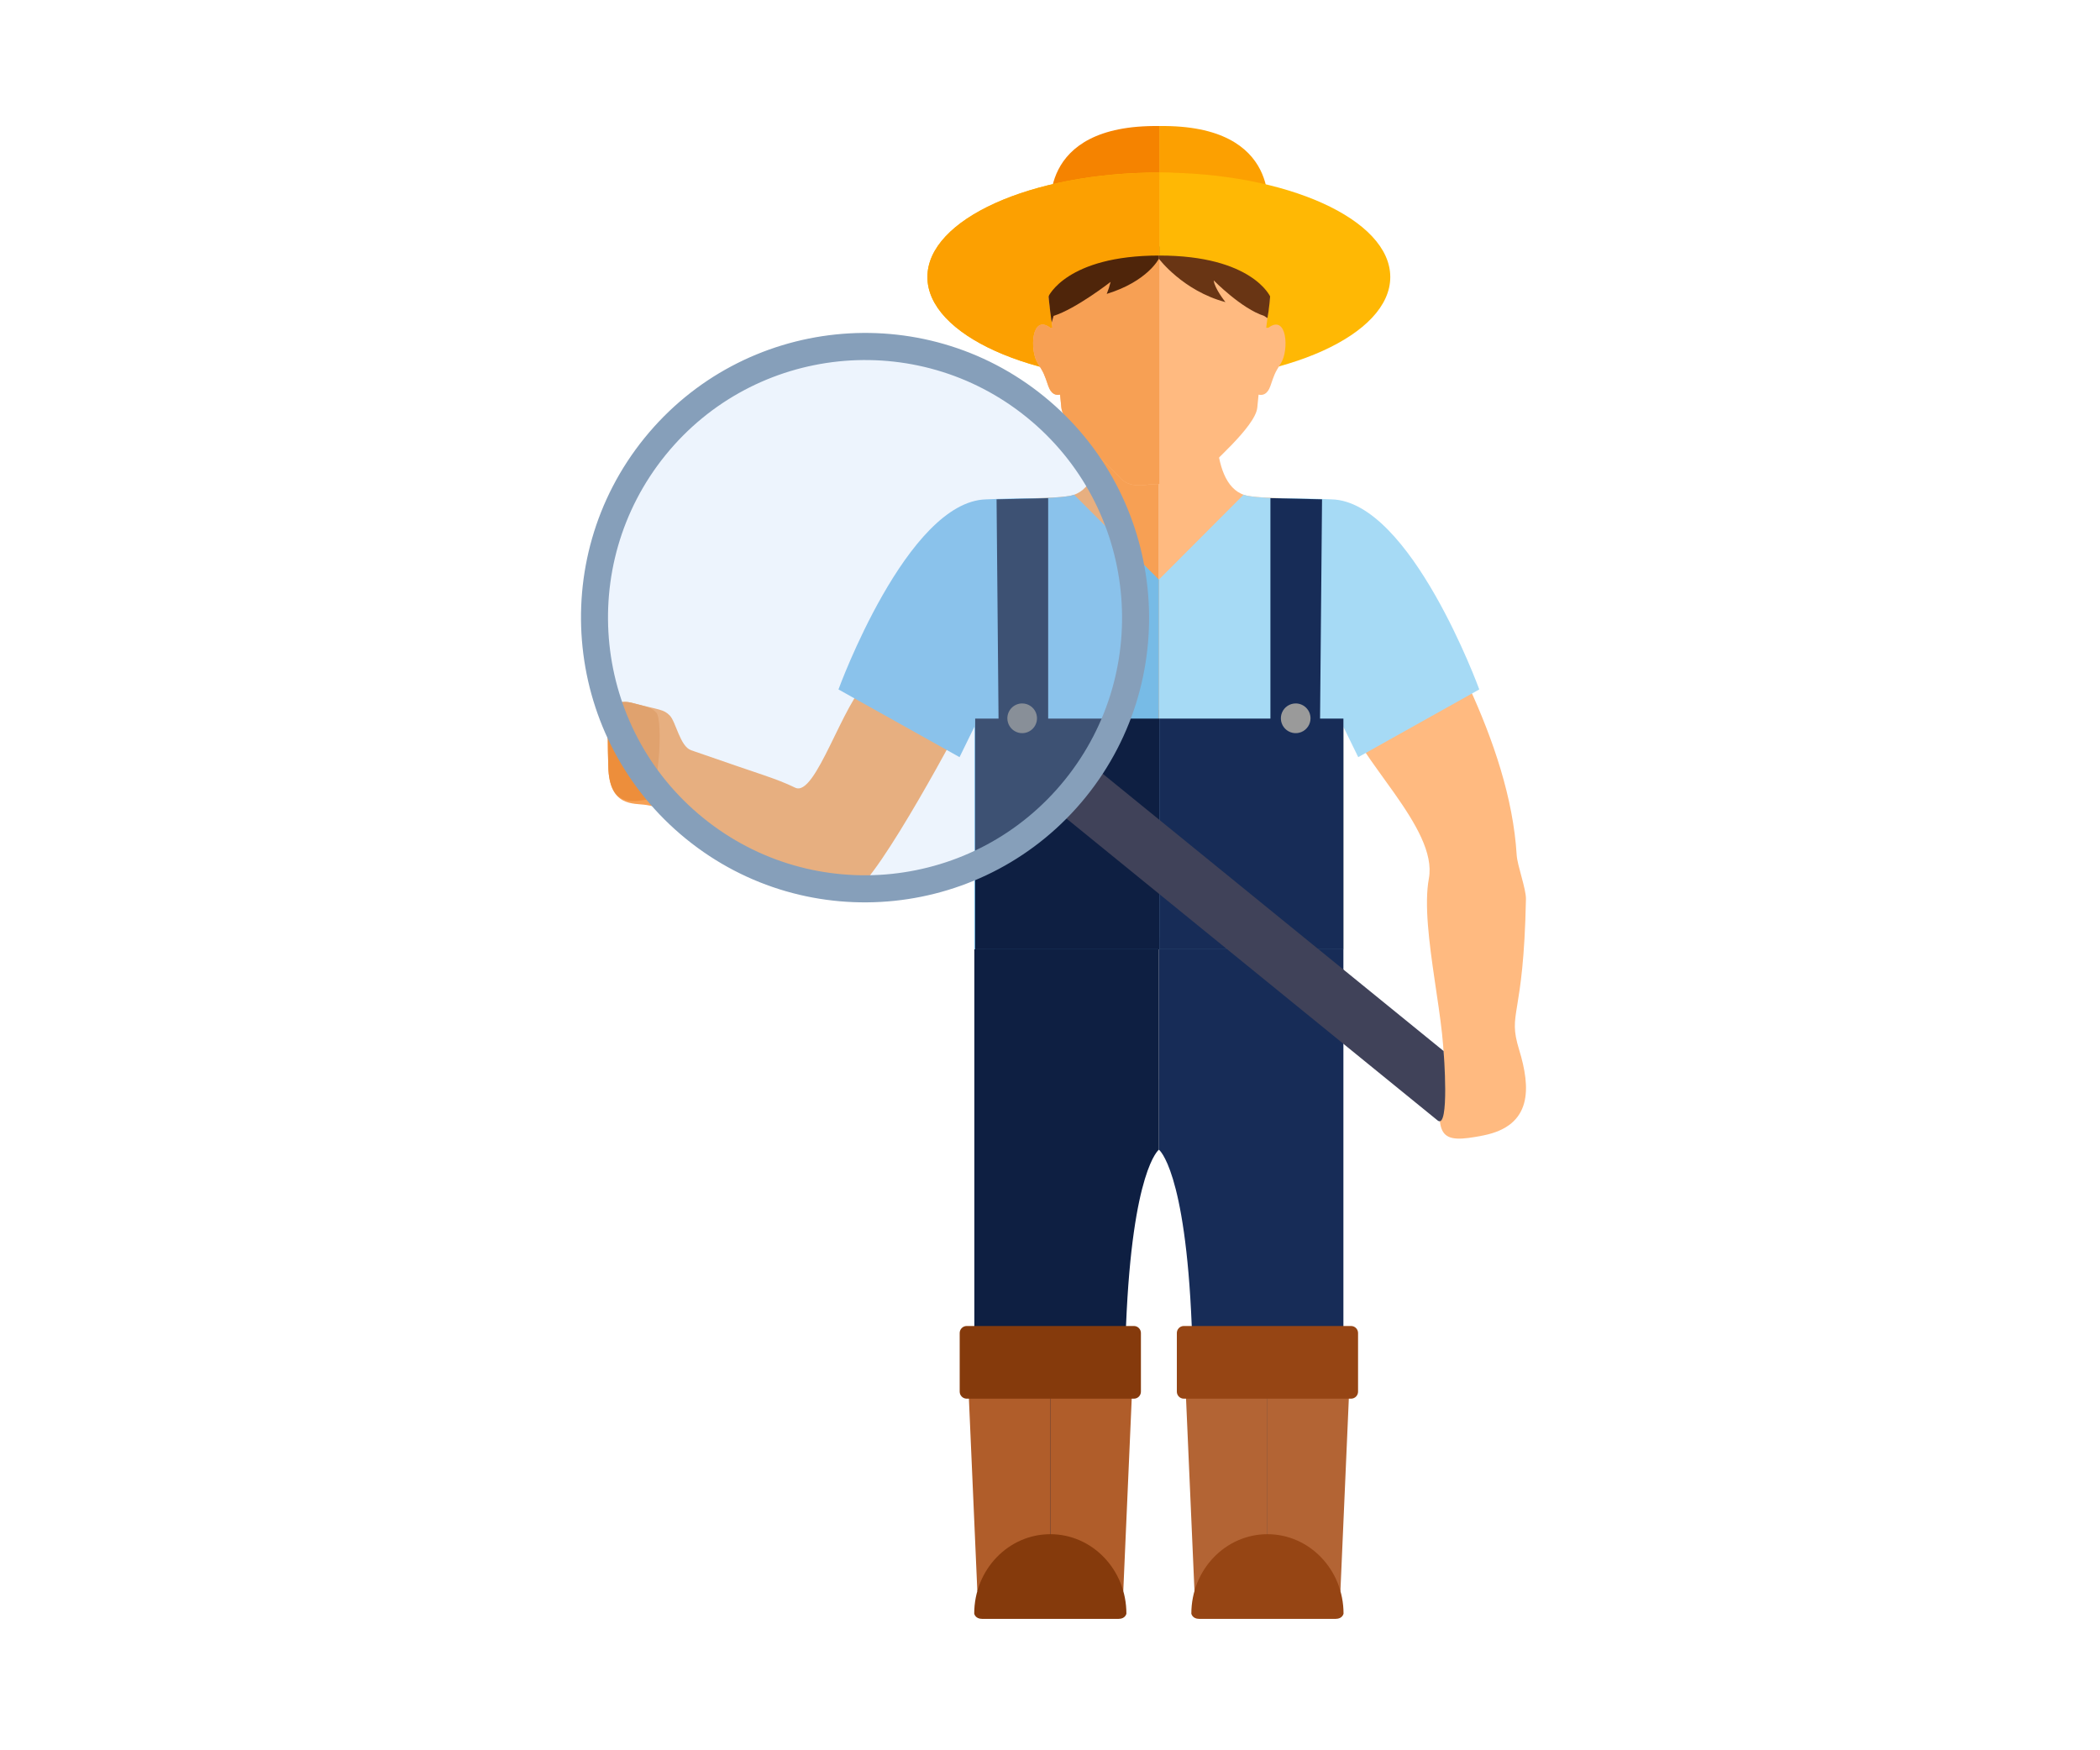 <svg width="300" height="250" viewBox="0 0 300 250" fill="none" xmlns="http://www.w3.org/2000/svg">
<path d="M137.767 102.444C137.767 102.444 125.558 125.639 121.997 127.295C118.436 128.951 102.124 120.261 99.636 118.176C97.148 116.091 94.272 115.284 92.363 114.982C90.454 114.68 87.025 115.317 86.895 109.453C86.766 103.588 86.387 99.387 90.332 100.406C94.277 101.425 94.783 101.298 95.673 102.19C96.562 103.081 97.141 106.608 98.733 107.16C109.24 110.835 110.685 111.111 113.608 112.512C116.532 113.913 120.375 100.281 124.122 97.094C125.572 95.856 137.767 102.444 137.767 102.444Z" fill="#F7A054"/>
<path d="M181.043 30.631C181.043 30.631 183.472 17.756 165.605 18.003V30.631H181.043Z" fill="#FCA001"/>
<path d="M150.174 30.631C150.174 30.631 147.747 17.756 165.614 18.003V30.631H150.174Z" fill="#F58300"/>
<path d="M132.487 39.571C132.487 47.815 147.292 54.5 165.55 54.5C183.808 54.5 198.611 47.815 198.611 39.571C198.611 31.326 183.811 24.644 165.55 24.644C147.29 24.644 132.487 31.324 132.487 39.571Z" fill="#FFB804"/>
<path d="M173.944 57.05C173.944 57.05 172.317 69.854 178.352 70.838C184.456 71.829 194.123 69.333 199.374 78.568C205.244 88.883 215.685 105.822 216.669 122.127C216.759 123.627 218.02 126.958 217.992 128.416C217.653 145.73 215.328 144.409 217.015 149.922C218.703 155.434 218.915 160.773 211.926 162.176C205.477 163.459 204.969 162.483 206.155 153.637C207 147.336 202.766 132.832 204.124 125.484C205.458 118.24 193.781 108.363 191.915 101.397V135.601H165.614V101.397H165.555V46.815L173.944 57.05Z" fill="#FFBA80"/>
<path d="M131.732 78.568C136.99 69.333 146.653 71.829 152.758 70.838C158.791 69.854 157.164 57.05 157.164 57.05L165.555 46.815V101.397H165.614V135.601H139.311V101.397H139.191C137.327 108.363 125.862 88.883 131.732 78.568Z" fill="#F7A054"/>
<path d="M132.487 39.571C132.487 31.315 147.292 24.644 165.55 24.644V54.5C147.292 54.5 132.487 47.815 132.487 39.571Z" fill="#FCA001"/>
<path d="M150.035 46.815H150.348C150.217 45.754 150.08 44.709 149.958 43.72C149.289 38.599 147.785 25.679 165.615 25.679C183.444 25.679 181.943 38.599 181.279 43.72C181.152 44.709 181.022 45.754 180.888 46.815H181.194C183.908 44.803 184.139 50.056 183.007 51.851C182.065 53.34 182.049 53.502 181.486 55.135C181.065 56.34 180.375 56.503 179.796 56.371C179.721 57.078 179.66 57.706 179.615 58.204C179.363 60.968 172.742 66.498 171.245 68.227C169.833 69.85 167.479 69.215 166.742 69.182L165.619 69.128L164.499 69.182C163.748 69.215 161.399 69.85 159.996 68.227C158.497 66.498 151.876 60.968 151.624 58.204C151.582 57.706 151.516 57.086 151.443 56.371C150.866 56.503 150.174 56.34 149.758 55.135C149.193 53.495 149.171 53.34 148.23 51.851C147.095 50.066 147.326 44.803 150.035 46.815Z" fill="#FFBA80"/>
<path d="M164.494 69.172C163.743 69.206 161.394 69.84 159.991 68.217C158.492 66.488 151.871 60.959 151.619 58.194C151.577 57.697 151.511 57.076 151.438 56.361C150.861 56.493 150.169 56.331 149.753 55.125C149.188 53.486 149.167 53.33 148.225 51.842C147.095 50.047 147.326 44.793 150.035 46.806H150.348C150.216 45.744 150.08 44.699 149.957 43.711C149.289 38.59 147.785 25.67 165.614 25.67V69.128L164.494 69.172Z" fill="#F7A054"/>
<path d="M165.556 164.212C165.556 164.212 169.338 167.028 170.247 189.341C171.329 216.072 172.379 227.814 172.379 227.814H189.879L191.915 189.398V135.594L165.553 133.846L165.556 164.212Z" fill="#172C57"/>
<path d="M165.551 36.95C165.551 36.95 168.985 41.538 175.065 43.152C175.065 43.152 173.497 41.196 173.389 40.05C173.389 40.05 177.376 44.114 180.587 45.119L181.057 45.435C181.057 45.435 181.323 44.331 181.544 41.189C181.766 38.047 167.608 32.806 167.608 32.806L165.555 35.33L165.551 36.95Z" fill="#693514"/>
<path d="M165.551 36.95C165.551 36.95 163.957 40.177 158.106 41.979C158.335 41.422 158.52 40.848 158.659 40.262C158.659 40.262 153.716 44.114 150.513 45.119L150.247 46.036C150.247 46.036 149.877 43.796 149.656 40.656C149.435 37.516 163.496 32.81 163.496 32.81L165.551 35.334V36.95Z" fill="#4F250A"/>
<path d="M181.47 42.385C181.47 42.385 178.904 36.499 165.615 36.499V24.644C165.615 24.644 181.319 24.366 185.134 33.513C188.95 42.661 182.338 42.385 182.338 42.385H181.47Z" fill="#FFB804"/>
<path d="M149.757 42.385C149.757 42.385 152.325 36.499 165.614 36.499V24.644C165.614 24.644 149.91 24.366 146.093 33.513C142.275 42.661 148.893 42.385 148.893 42.385H149.757Z" fill="#FCA001"/>
<path d="M165.556 164.212C165.556 164.212 161.771 167.028 160.862 189.341C159.78 216.072 158.73 227.814 158.73 227.814H141.23L139.191 189.398V135.594L165.553 133.846L165.556 164.212Z" fill="#0E1F42"/>
<path d="M139.62 227.27L138.318 197.571H150.045V227.27H139.62Z" fill="#B05D2A"/>
<path d="M160.467 227.27L161.771 197.571H150.045V227.27H160.467Z" fill="#B05D2A"/>
<path d="M160.914 230.48C160.914 224.217 156.046 219.136 150.044 219.136C144.042 219.136 139.175 224.217 139.175 230.48C139.175 230.48 139.309 231.23 140.298 231.23H159.794C160.78 231.23 160.916 230.48 160.916 230.48H160.914Z" fill="#853A0C"/>
<path d="M162.988 190.419C162.993 190.154 162.893 189.898 162.71 189.707C162.528 189.516 162.277 189.404 162.013 189.398H138.078C137.813 189.404 137.562 189.515 137.379 189.707C137.196 189.898 137.095 190.154 137.099 190.419V198.76C137.096 199.025 137.197 199.28 137.38 199.471C137.563 199.661 137.814 199.772 138.078 199.779H162.013C162.277 199.772 162.527 199.661 162.71 199.47C162.892 199.28 162.992 199.024 162.988 198.76V190.419Z" fill="#853A0C"/>
<path d="M177.658 70.659C177.883 70.74 178.115 70.802 178.35 70.845C179.962 71.109 181.836 71.13 183.799 71.184C184.045 71.163 184.291 71.154 184.538 71.159C187.885 71.213 190.218 71.326 190.218 71.326C201.535 71.583 211.326 98.475 211.326 98.475L194.033 108.146L191.915 103.815V135.589H165.614L165.555 101.385V82.788L177.658 70.659Z" fill="#A6DAF5"/>
<path d="M153.45 70.659C153.227 70.74 152.997 70.802 152.763 70.845C151.146 71.109 149.272 71.13 147.309 71.184C147.064 71.163 146.818 71.155 146.573 71.159C143.223 71.213 140.893 71.326 140.893 71.326C129.574 71.583 119.782 98.475 119.782 98.475L137.078 108.146L139.196 103.815V135.589H165.494L165.556 101.385V82.788L153.45 70.659Z" fill="#77BBE6"/>
<path d="M191.487 227.27L192.786 197.571H181.062V227.27H191.487Z" fill="#B36434"/>
<path d="M170.64 227.27L169.338 197.571H181.062V227.27H170.64Z" fill="#B36434"/>
<path d="M170.192 230.48C170.192 224.217 175.062 219.136 181.062 219.136C187.062 219.136 191.934 224.217 191.934 230.48C191.934 230.48 191.797 231.23 190.809 231.23H171.315C170.327 231.23 170.192 230.48 170.192 230.48V230.48Z" fill="#964514"/>
<path d="M168.121 190.419C168.116 190.154 168.215 189.898 168.398 189.706C168.58 189.515 168.831 189.404 169.096 189.398H193.031C193.295 189.404 193.546 189.515 193.729 189.707C193.912 189.898 194.012 190.154 194.008 190.419V198.76C194.012 199.024 193.911 199.28 193.728 199.471C193.545 199.661 193.295 199.772 193.031 199.779H169.096C168.832 199.773 168.581 199.662 168.399 199.471C168.216 199.28 168.116 199.024 168.121 198.76V190.419Z" fill="#964514"/>
<path d="M191.916 135.594V102.643H188.58L188.863 71.321L181.488 71.152V102.643H165.615V135.594H191.916Z" fill="#172C57"/>
<path d="M139.312 135.594V102.643H142.649L142.367 71.321L149.739 71.152V102.643H165.615V135.594H139.312Z" fill="#0E1F42"/>
<path d="M90.339 100.406C92.591 100.991 93.112 101.086 93.768 101.807C94.759 102.895 94.131 113.958 92.37 114.215C90.461 114.489 87.032 115.317 86.902 109.453C86.773 103.588 86.394 99.387 90.339 100.406Z" fill="#ED8E3B"/>
<path d="M143.908 102.598C143.908 103.018 144.032 103.428 144.265 103.777C144.498 104.126 144.829 104.399 145.216 104.559C145.603 104.72 146.029 104.762 146.44 104.68C146.851 104.598 147.228 104.396 147.524 104.099C147.821 103.802 148.023 103.424 148.104 103.012C148.186 102.6 148.144 102.173 147.984 101.785C147.823 101.397 147.552 101.066 147.203 100.833C146.855 100.599 146.446 100.475 146.027 100.475C145.465 100.475 144.926 100.699 144.529 101.097C144.131 101.495 143.908 102.035 143.908 102.598Z" fill="#747474"/>
<path d="M187.217 102.598C187.217 103.018 187.093 103.428 186.86 103.777C186.627 104.126 186.297 104.399 185.909 104.559C185.522 104.72 185.096 104.762 184.686 104.68C184.275 104.598 183.897 104.396 183.601 104.099C183.305 103.802 183.103 103.424 183.021 103.012C182.939 102.6 182.981 102.173 183.142 101.785C183.302 101.397 183.574 101.066 183.922 100.833C184.27 100.599 184.68 100.475 185.099 100.475C185.661 100.475 186.199 100.699 186.597 101.097C186.994 101.495 187.217 102.035 187.217 102.598Z" fill="#9A9A9A"/>
<path d="M205.367 160.034L150.524 115.428L155.703 109.033L206.228 150.122C206.228 150.122 207.13 161.466 205.367 160.034Z" fill="#404259"/>
<g opacity="0.52">
<path opacity="0.52" d="M123.577 126.97C144.929 126.97 162.239 109.622 162.239 88.223C162.239 66.823 144.929 49.476 123.577 49.476C102.224 49.476 84.914 66.823 84.914 88.223C84.914 109.622 102.224 126.97 123.577 126.97Z" fill="#BBD8F8"/>
</g>
<path d="M155.103 113.857C140.997 131.277 115.374 133.95 97.998 119.815C80.623 105.681 77.949 80.007 92.05 62.587C106.152 45.166 131.772 42.493 149.155 56.628C166.537 70.762 169.206 96.436 155.103 113.857ZM95.054 65.028C82.292 80.79 84.697 104.018 100.435 116.808C116.172 129.598 139.337 127.187 152.099 111.415C164.861 95.644 162.456 72.425 146.719 59.638C130.982 46.85 107.816 49.266 95.054 65.028V65.028Z" fill="#869FBA"/>
</svg>
